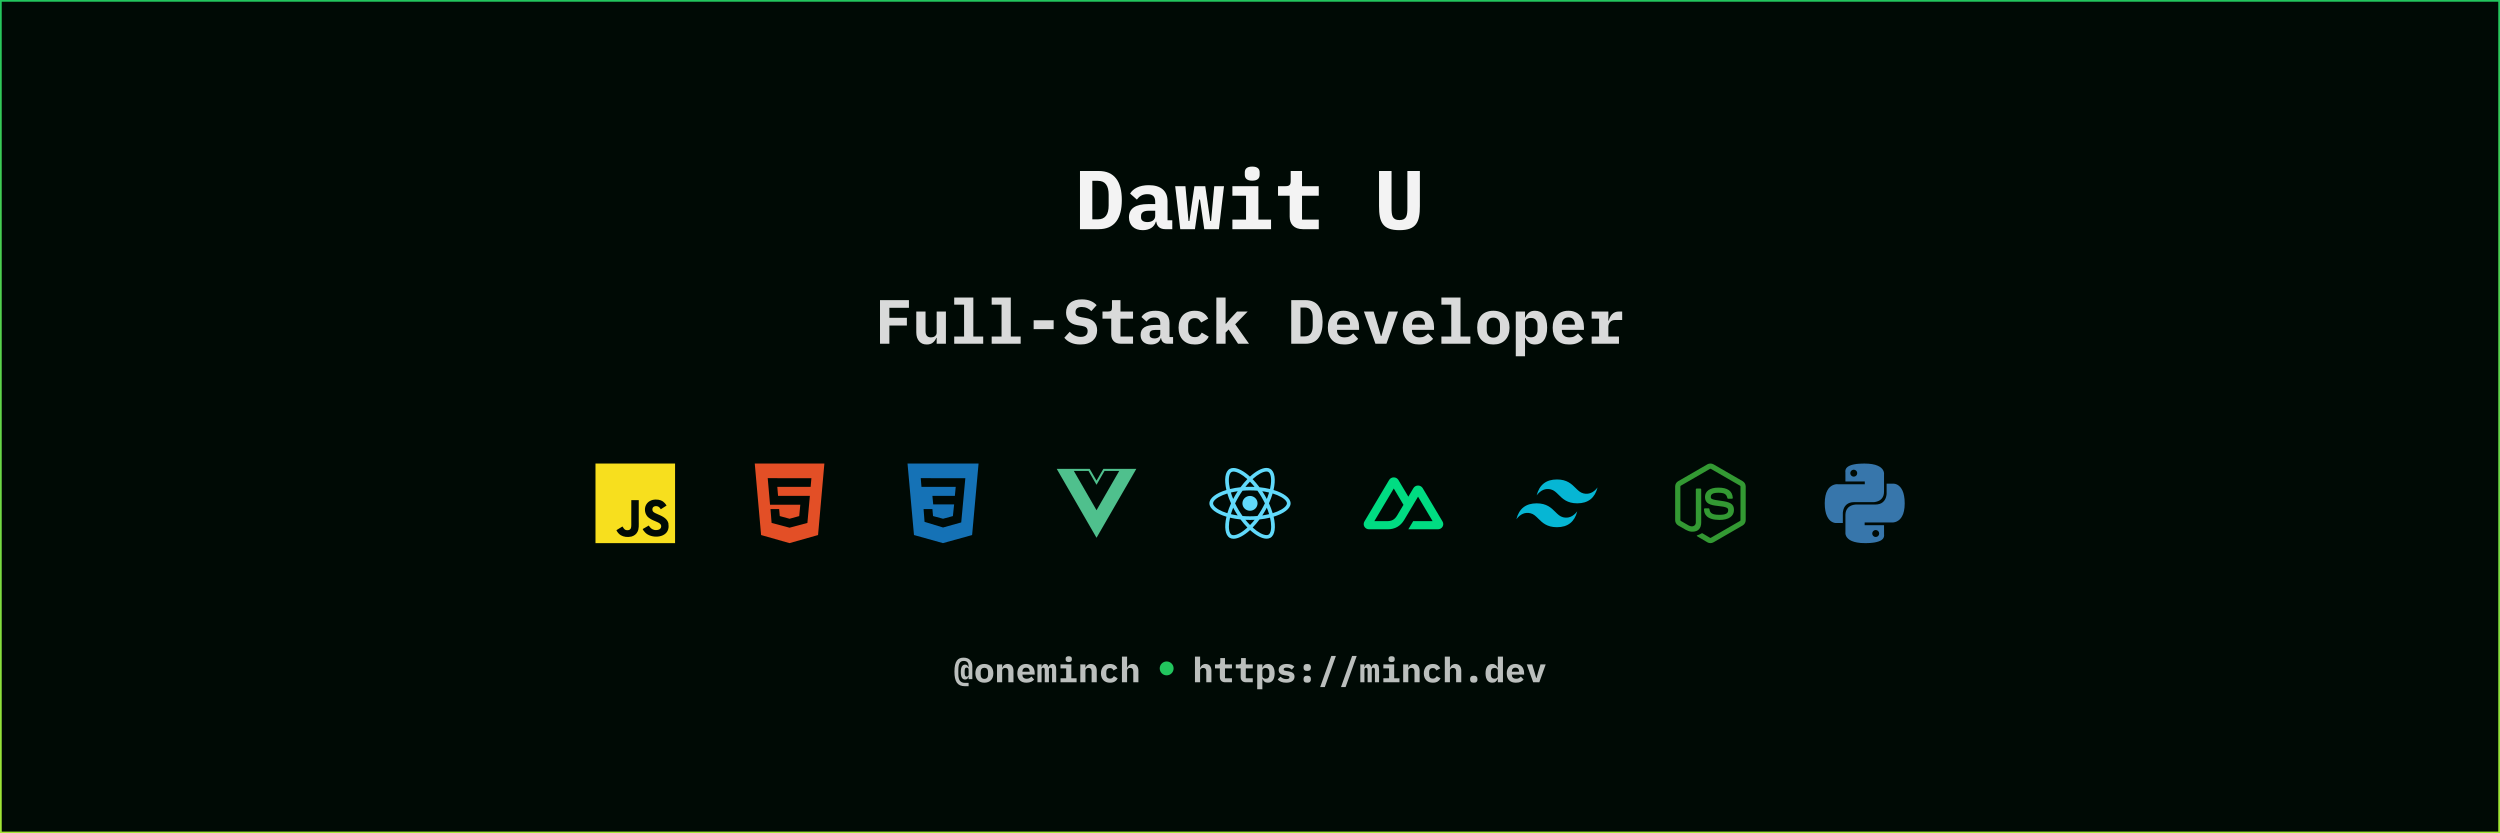 <svg width="1440" height="480" viewBox="0 0 1440 480" fill="none" xmlns="http://www.w3.org/2000/svg">
<rect x="0" y="0" width="1440" height="480" fill="#333333" stroke="none"/>
<rect width="1440" height="480" fill="url(#paint0_linear_1_2)"/>
<rect x="1" y="1" width="1438" height="478" fill="#000A05"/>
<g clip-path="url(#clip0_1_2)">
<path d="M654.516 270.075H635.531L631.597 276.855L627.662 270.075H608.677L631.597 309.764L654.516 270.075ZM631.597 293.892L618.533 271.259H626.994L631.597 279.243L636.2 271.259H644.661L631.597 293.892Z" fill="#4FC08D"/>
</g>
<g clip-path="url(#clip1_1_2)">
<path d="M724.346 289.927C724.346 291.059 723.887 292.145 723.07 292.946C722.254 293.747 721.146 294.197 719.99 294.198C718.835 294.198 717.726 293.748 716.909 292.947C716.092 292.146 715.632 291.06 715.632 289.927C715.632 288.795 716.091 287.709 716.908 286.908C717.725 286.107 718.833 285.657 719.988 285.656C721.144 285.656 722.252 286.106 723.07 286.907C723.887 287.708 724.346 288.794 724.346 289.927ZM729.507 269.51C726.884 269.51 723.452 271.343 719.981 274.518C716.511 271.36 713.077 269.548 710.456 269.548C709.657 269.548 708.93 269.725 708.301 270.079C705.621 271.593 705.021 276.313 706.404 282.236C700.472 284.031 696.613 286.902 696.613 289.927C696.613 292.964 700.491 295.842 706.441 297.624C705.069 303.57 705.681 308.297 708.367 309.81C708.991 310.167 709.712 310.335 710.515 310.335C713.136 310.335 716.57 308.501 720.041 305.323C723.51 308.482 726.944 310.295 729.565 310.295C730.364 310.295 731.091 310.123 731.721 309.769C734.399 308.257 735.001 303.537 733.617 297.613C739.528 295.833 743.387 292.956 743.387 289.927C743.387 286.89 739.509 284.012 733.559 282.226C734.931 276.286 734.319 271.555 731.633 270.041C731.013 269.689 730.294 269.512 729.507 269.51ZM729.497 271.591V271.603C729.936 271.603 730.288 271.687 730.585 271.846C731.883 272.575 732.446 275.35 732.007 278.92C731.902 279.799 731.731 280.725 731.52 281.67C729.649 281.22 727.611 280.874 725.465 280.65C724.179 278.922 722.843 277.352 721.499 275.977C724.601 273.15 727.515 271.599 729.499 271.593L729.497 271.591ZM710.456 271.63C712.428 271.63 715.356 273.173 718.466 275.984C717.129 277.36 715.796 278.92 714.529 280.648C712.372 280.872 710.331 281.218 708.462 281.676C708.244 280.74 708.082 279.835 707.967 278.964C707.519 275.396 708.073 272.623 709.359 271.884C709.729 271.712 710.138 271.639 710.456 271.63ZM719.971 277.455C720.858 278.349 721.744 279.35 722.621 280.442C721.764 280.404 720.887 280.377 720 280.377C719.104 280.377 718.217 280.396 717.349 280.442C718.207 279.35 719.094 278.351 719.971 277.455ZM720 282.471C721.442 282.471 722.879 282.535 724.292 282.648C725.083 283.76 725.855 284.946 726.597 286.201C727.322 287.423 727.981 288.664 728.581 289.917C727.981 291.168 727.322 292.419 726.607 293.642C725.866 294.902 725.1 296.102 724.307 297.213C722.888 297.334 721.45 297.401 720 297.401C718.558 297.401 717.121 297.334 715.708 297.223C714.917 296.111 714.145 294.923 713.403 293.67C712.678 292.448 712.019 291.207 711.419 289.954C712.009 288.699 712.678 287.446 713.393 286.222C714.134 284.961 714.9 283.765 715.693 282.654C717.112 282.532 718.55 282.467 720 282.467V282.471ZM712.916 282.956C712.448 283.676 711.98 284.413 711.544 285.171C711.105 285.916 710.696 286.665 710.306 287.413C709.79 286.161 709.351 284.911 708.989 283.695C710.236 283.408 711.551 283.152 712.916 282.956ZM727.065 282.956C728.419 283.152 729.725 283.395 730.974 283.695C730.624 284.902 730.185 286.143 729.688 287.387C729.298 286.642 728.889 285.891 728.441 285.144C728.002 284.396 727.535 283.666 727.067 282.956H727.065ZM733.034 284.245C733.978 284.531 734.874 284.85 735.714 285.196C739.09 286.609 741.273 288.458 741.273 289.925C741.263 291.392 739.08 293.248 735.704 294.652C734.886 294.996 733.989 295.305 733.064 295.594C732.518 293.764 731.805 291.858 730.92 289.902C731.797 287.96 732.498 286.063 733.034 284.241V284.245ZM706.929 284.253C707.47 286.086 708.186 287.99 709.072 289.944C708.195 291.887 707.49 293.783 706.956 295.605C706.013 295.319 705.116 294.998 704.286 294.65C700.91 293.243 698.727 291.392 698.727 289.925C698.727 288.458 700.91 286.598 704.286 285.196C705.104 284.852 706.001 284.543 706.929 284.253ZM729.688 292.427C730.205 293.682 730.643 294.933 731.006 296.148C729.758 296.448 728.441 296.702 727.077 296.893C727.544 296.176 728.012 295.437 728.451 294.681C728.889 293.936 729.296 293.176 729.688 292.427ZM710.306 292.465C710.696 293.214 711.105 293.961 711.553 294.709C712.002 295.454 712.46 296.184 712.927 296.893C711.573 296.698 710.267 296.453 709.018 296.155C709.369 294.952 709.809 293.707 710.304 292.463L710.306 292.465ZM731.538 298.17C731.756 299.112 731.927 300.019 732.033 300.888C732.481 304.456 731.927 307.229 730.641 307.97C730.355 308.142 729.982 308.215 729.544 308.215C727.572 308.215 724.644 306.673 721.534 303.86C722.871 302.485 724.204 300.926 725.471 299.2C727.628 298.974 729.669 298.629 731.538 298.17ZM708.482 298.189C710.353 298.636 712.391 298.982 714.537 299.205C715.823 300.934 717.158 302.504 718.503 303.877C715.395 306.71 712.477 308.261 710.493 308.261C710.064 308.251 709.702 308.165 709.415 308.008C708.117 307.283 707.554 304.506 707.993 300.936C708.098 300.057 708.271 299.133 708.482 298.189ZM717.369 299.412C718.226 299.45 719.104 299.477 719.99 299.477C720.887 299.477 721.774 299.458 722.641 299.412C721.783 300.504 720.897 301.503 720.02 302.401C719.133 301.503 718.246 300.504 717.369 299.412Z" fill="#61DAFB"/>
</g>
<g clip-path="url(#clip2_1_2)">
<path d="M1078.38 267.344L1080.1 267.726L1081.49 268.222L1082.62 268.795L1083.48 269.407L1084.13 270.056L1084.6 270.705L1084.91 271.336L1085.1 271.909L1085.18 272.405L1085.22 272.787L1085.2 273.035V283.235L1085.1 284.438L1084.85 285.488L1084.45 286.367L1083.95 287.093L1083.38 287.685L1082.75 288.162L1082.08 288.525L1081.41 288.792L1080.78 288.983L1080.21 289.117L1079.71 289.194L1079.31 289.232H1067.91L1066.59 289.327L1065.47 289.595L1064.51 290.015L1063.73 290.531L1063.1 291.142L1062.58 291.81L1062.2 292.498L1061.91 293.204L1061.72 293.873L1061.59 294.484L1061.51 295L1061.47 295.401V301.245H1057.22L1056.81 301.188L1056.28 301.054L1055.67 300.825L1055 300.481L1054.31 299.985L1053.62 299.297L1052.96 298.419L1052.35 297.292L1051.81 295.897L1051.41 294.217L1051.14 292.211L1051.05 289.862L1051.16 287.532L1051.47 285.546L1051.93 283.884L1052.54 282.528L1053.22 281.439L1053.99 280.599L1054.79 279.969L1055.59 279.51L1056.36 279.205L1057.04 279.014L1057.65 278.918L1058.11 278.899H1058.42L1058.53 278.918H1074.12V277.333H1062.96L1062.95 272.08L1062.91 271.374L1063 270.724L1063.21 270.132L1063.54 269.598L1064.02 269.101L1064.61 268.662L1065.33 268.28L1066.17 267.936L1067.15 267.649L1068.26 267.42L1069.48 267.229L1070.83 267.115L1072.3 267.038L1073.91 267L1076.33 267.095L1078.38 267.344ZM1066.35 271.125L1065.91 271.756L1065.75 272.539L1065.91 273.322L1066.35 273.971L1066.98 274.391L1067.76 274.563L1068.54 274.391L1069.17 273.971L1069.61 273.322L1069.76 272.539L1069.61 271.756L1069.17 271.125L1068.54 270.705L1067.76 270.533L1066.98 270.705L1066.35 271.125ZM1091.35 278.67L1091.88 278.784L1092.49 279.014L1093.16 279.357L1093.85 279.873L1094.54 280.542L1095.2 281.439L1095.82 282.566L1096.35 283.96L1096.75 285.641L1097.02 287.627L1097.11 289.977L1097 292.326L1096.69 294.312L1096.24 295.955L1095.62 297.311L1094.94 298.4L1094.17 299.259L1093.37 299.889L1092.57 300.348L1091.8 300.653L1091.12 300.825L1090.51 300.921L1090.05 300.959L1089.74 300.94H1074.04V302.506H1085.2L1085.22 307.777L1085.25 308.465L1085.16 309.114L1084.95 309.706L1084.62 310.26L1084.15 310.738L1083.55 311.196L1082.83 311.578L1081.99 311.903L1081.01 312.189L1079.91 312.438L1078.68 312.61L1077.33 312.743L1075.86 312.82L1074.25 312.839L1071.83 312.762L1069.78 312.495L1068.06 312.113L1066.67 311.635L1065.54 311.062L1064.68 310.432L1064.03 309.783L1063.56 309.133L1063.25 308.503L1063.06 307.93L1062.98 307.453L1062.95 307.071L1062.96 306.822V296.623L1063.06 295.401L1063.31 294.37L1063.71 293.491L1064.21 292.765L1064.78 292.154L1065.41 291.696L1066.08 291.314L1066.75 291.046L1067.38 290.855L1067.95 290.741L1068.45 290.664L1068.85 290.626L1069.1 290.607H1080.25L1081.57 290.511L1082.69 290.244L1083.65 289.843L1084.43 289.308L1085.06 288.697L1085.58 288.029L1085.96 287.341L1086.25 286.653L1086.44 285.985L1086.57 285.374L1086.65 284.839L1086.69 284.438V278.593H1090.68L1090.95 278.612L1091.35 278.67ZM1078.99 305.887L1078.55 306.517L1078.4 307.3L1078.55 308.083L1078.99 308.713L1079.62 309.153L1080.4 309.305L1081.19 309.153L1081.82 308.713L1082.26 308.083L1082.41 307.3L1082.26 306.517L1081.82 305.887L1081.19 305.447L1080.4 305.294L1079.62 305.447L1078.99 305.887Z" fill="#3776AB"/>
</g>
<g clip-path="url(#clip3_1_2)">
<path d="M896.808 276.168C890.572 276.168 886.674 279.224 885.115 285.335C887.454 282.28 890.182 281.134 893.3 281.898C895.08 282.333 896.35 283.597 897.759 284.999C900.053 287.28 902.706 289.919 908.502 289.919C914.738 289.919 918.636 286.863 920.195 280.752C917.857 283.808 915.128 284.953 912.01 284.189C910.231 283.754 908.96 282.49 907.551 281.088C905.259 278.807 902.606 276.168 896.808 276.168ZM885.115 289.919C878.878 289.919 874.98 292.975 873.421 299.087C875.76 296.031 878.488 294.885 881.607 295.649C883.386 296.085 884.657 297.349 886.066 298.751C888.36 301.031 891.012 303.671 896.808 303.671C903.045 303.671 906.943 300.615 908.502 294.503C906.163 297.559 903.435 298.705 900.316 297.941C898.537 297.506 897.266 296.241 895.857 294.839C893.565 292.559 890.913 289.919 885.115 289.919Z" fill="#06B6D4"/>
</g>
<g clip-path="url(#clip4_1_2)">
<path d="M811.2 304.873H828.24C828.781 304.873 829.313 304.735 829.782 304.473C830.247 304.213 830.637 303.835 830.91 303.378C831.18 302.926 831.322 302.409 831.323 301.882C831.322 301.356 831.179 300.839 830.909 300.387L819.465 281.161C819.191 280.703 818.802 280.326 818.337 280.066C817.866 279.803 817.335 279.665 816.795 279.665C816.254 279.665 815.723 279.804 815.254 280.066C814.788 280.326 814.399 280.703 814.126 281.161L811.2 286.08L805.479 276.461C805.205 276.003 804.816 275.626 804.35 275.366C803.879 275.103 803.348 274.965 802.808 274.966C802.267 274.966 801.736 275.104 801.267 275.366C800.801 275.626 800.412 276.003 800.138 276.461L785.898 300.387C785.628 300.839 785.485 301.356 785.484 301.882C785.484 302.407 785.626 302.923 785.896 303.378C786.17 303.835 786.559 304.213 787.025 304.473C787.494 304.735 788.025 304.873 788.567 304.873H799.263C803.501 304.873 806.626 303.068 808.777 299.545L813.998 290.774L816.795 286.08L825.188 300.18H813.998L811.2 304.873ZM799.088 300.175L791.624 300.173L802.813 281.375L808.397 290.774L804.658 297.056C803.23 299.342 801.608 300.175 799.088 300.175Z" fill="#00DC82"/>
</g>
<g clip-path="url(#clip5_1_2)">
<path d="M985.206 312.839C984.593 312.839 983.982 312.678 983.445 312.367L977.837 309.049C977.001 308.581 977.409 308.415 977.684 308.318C978.802 307.93 979.027 307.84 980.221 307.164C980.345 307.094 980.509 307.12 980.637 307.197L984.946 309.754C985.103 309.84 985.322 309.84 985.466 309.754L1002.26 300.059C1002.42 299.969 1002.52 299.79 1002.52 299.605V280.219C1002.52 280.03 1002.42 279.852 1002.26 279.757L985.468 270.069C985.313 269.98 985.107 269.98 984.95 270.069L968.163 279.758C968.001 279.852 967.898 280.035 967.898 280.219V299.605C967.898 299.79 968.001 299.966 968.163 300.054L972.764 302.712C975.261 303.961 976.791 302.491 976.791 301.012V281.873C976.791 281.602 977.008 281.39 977.28 281.39H979.409C979.675 281.39 979.896 281.603 979.896 281.873V301.012C979.896 304.345 978.082 306.255 974.923 306.255C973.952 306.255 973.187 306.255 971.053 305.203L966.645 302.668C965.556 302.04 964.884 300.863 964.884 299.605V280.219C964.884 278.96 965.558 277.784 966.645 277.157L983.443 267.451C984.507 266.849 985.918 266.849 986.973 267.451L1003.77 277.157C1004.86 277.785 1005.53 278.96 1005.53 280.219V299.605C1005.53 300.863 1004.86 302.036 1003.77 302.668L986.973 312.367C986.438 312.678 985.829 312.839 985.206 312.839ZM998.768 293.726C998.768 290.097 996.316 289.131 991.153 288.449C985.937 287.759 985.406 287.402 985.406 286.182C985.406 285.173 985.855 283.827 989.719 283.827C993.17 283.827 994.442 284.57 994.966 286.896C995.012 287.116 995.212 287.276 995.437 287.276H997.617C997.752 287.276 997.88 287.217 997.972 287.121C998.064 287.018 998.113 286.886 998.1 286.747C997.762 282.74 995.099 280.872 989.719 280.872C984.929 280.872 982.072 282.893 982.072 286.283C982.072 289.959 984.914 290.976 989.511 291.43C995.012 291.969 995.437 292.773 995.437 293.854C995.437 295.731 993.93 296.532 990.391 296.532C985.947 296.532 984.969 295.416 984.641 293.204C984.602 292.968 984.4 292.794 984.157 292.794H981.986C981.716 292.794 981.501 293.008 981.501 293.277C981.501 296.108 983.04 299.481 990.391 299.481C995.716 299.482 998.768 297.387 998.768 293.726Z" fill="#339933"/>
</g>
<g clip-path="url(#clip6_1_2)">
<path d="M343 267H388.839V312.839H343V267ZM385.084 301.906C384.75 299.815 383.388 298.058 379.348 296.419C377.942 295.76 376.38 295.302 375.916 294.242C375.742 293.611 375.715 293.267 375.828 292.895C376.115 291.661 377.576 291.291 378.722 291.634C379.467 291.864 380.154 292.437 380.586 293.353C382.561 292.062 382.561 292.062 383.938 291.205C383.422 290.403 383.166 290.057 382.819 289.715C381.615 288.368 380.013 287.681 377.406 287.74L376.059 287.91C374.768 288.225 373.538 288.913 372.793 289.83C370.616 292.295 371.244 296.593 373.88 298.369C376.487 300.317 380.299 300.745 380.786 302.58C381.245 304.815 379.125 305.531 377.031 305.273C375.482 304.93 374.625 304.154 373.679 302.722L370.184 304.729C370.585 305.646 371.044 306.045 371.731 306.847C375.055 310.201 383.363 310.029 384.855 304.93C384.91 304.758 385.313 303.583 384.996 301.778L385.084 301.906ZM367.927 288.069H363.633C363.633 291.77 363.616 295.449 363.616 299.156C363.616 301.509 363.736 303.669 363.352 304.334C362.722 305.65 361.099 305.482 360.361 305.25C359.605 304.876 359.221 304.36 358.776 303.617C358.656 303.417 358.566 303.243 358.534 303.243L355.048 305.392C355.63 306.595 356.48 307.63 357.577 308.289C359.21 309.263 361.404 309.578 363.702 309.063C365.197 308.631 366.487 307.743 367.161 306.368C368.135 304.592 367.929 302.414 367.919 299.977C367.942 296.054 367.919 292.129 367.919 288.176L367.927 288.069Z" fill="#F7DF1E"/>
</g>
<g clip-path="url(#clip7_1_2)">
<path d="M434.736 267H474.845L471.197 308.184L454.746 312.839L438.39 308.182L434.736 267ZM448.165 285.622L447.722 280.431L466.934 280.436L467.373 275.429L442.208 275.423L443.541 290.722H460.971L460.348 297.265L454.79 298.801L449.146 297.254L448.787 293.224H443.804L444.435 301.19L454.79 303.959L465.064 301.203L466.485 285.624H448.165V285.622Z" fill="#E34F26"/>
</g>
<g clip-path="url(#clip8_1_2)">
<path d="M522.73 267H563.657L559.935 308.184L543.149 312.839L526.456 308.182L522.73 267ZM556.037 275.429L530.35 275.423L530.765 280.431L550.498 280.435L550.001 285.622H537.06L537.528 290.536H549.576L548.863 297.265L543.192 298.801L537.431 297.254L537.064 293.224H531.978L532.543 300.586L543.194 303.839L553.665 300.917L556.037 275.429Z" fill="#1572B6"/>
</g>
<path d="M688.3 378.2H691.26V384.56H691.38C691.5 384.267 691.647 383.993 691.82 383.74C691.993 383.487 692.2 383.267 692.44 383.08C692.693 382.88 692.98 382.727 693.3 382.62C693.633 382.5 694.007 382.44 694.42 382.44C694.913 382.44 695.367 382.527 695.78 382.7C696.193 382.86 696.547 383.107 696.84 383.44C697.133 383.773 697.36 384.18 697.52 384.66C697.693 385.14 697.78 385.693 697.78 386.32V393H694.82V386.72C694.82 385.387 694.24 384.72 693.08 384.72C692.853 384.72 692.627 384.753 692.4 384.82C692.187 384.873 691.993 384.967 691.82 385.1C691.647 385.22 691.507 385.373 691.4 385.56C691.307 385.747 691.26 385.967 691.26 386.22V393H688.3V378.2ZM705.792 393C704.726 393 703.932 392.72 703.412 392.16C702.892 391.6 702.632 390.887 702.632 390.02V384.98H699.832V382.68H701.652C702.092 382.68 702.406 382.593 702.592 382.42C702.779 382.247 702.872 381.927 702.872 381.46V379.04H705.592V382.68H709.612V384.98H705.592V390.7H709.612V393H705.792ZM717.784 393C716.718 393 715.924 392.72 715.404 392.16C714.884 391.6 714.624 390.887 714.624 390.02V384.98H711.824V382.68H713.644C714.084 382.68 714.398 382.593 714.584 382.42C714.771 382.247 714.864 381.927 714.864 381.46V379.04H717.584V382.68H721.604V384.98H717.584V390.7H721.604V393H717.784ZM724.157 382.68H727.117V384.56H727.257C727.51 383.947 727.877 383.44 728.357 383.04C728.837 382.64 729.49 382.44 730.317 382.44C730.89 382.44 731.41 382.547 731.877 382.76C732.357 382.973 732.763 383.3 733.097 383.74C733.443 384.18 733.71 384.74 733.897 385.42C734.097 386.1 734.197 386.907 734.197 387.84C734.197 388.773 734.097 389.58 733.897 390.26C733.71 390.94 733.443 391.5 733.097 391.94C732.763 392.38 732.357 392.707 731.877 392.92C731.41 393.133 730.89 393.24 730.317 393.24C729.49 393.24 728.837 393.047 728.357 392.66C727.877 392.26 727.51 391.747 727.257 391.12H727.117V397H724.157V382.68ZM729.037 390.94C729.703 390.94 730.217 390.74 730.577 390.34C730.937 389.927 731.117 389.36 731.117 388.64V387.04C731.117 386.32 730.937 385.76 730.577 385.36C730.217 384.947 729.703 384.74 729.037 384.74C728.517 384.74 728.063 384.867 727.677 385.12C727.303 385.373 727.117 385.773 727.117 386.32V389.36C727.117 389.907 727.303 390.307 727.677 390.56C728.063 390.813 728.517 390.94 729.037 390.94ZM740.849 393.24C739.702 393.24 738.702 393.067 737.849 392.72C737.009 392.373 736.375 391.9 735.949 391.3L737.609 389.76C738.009 390.2 738.475 390.547 739.009 390.8C739.555 391.04 740.175 391.16 740.869 391.16C741.455 391.16 741.915 391.073 742.249 390.9C742.582 390.713 742.749 390.433 742.749 390.06C742.749 389.767 742.635 389.567 742.409 389.46C742.182 389.34 741.869 389.247 741.469 389.18L739.809 388.92C739.342 388.853 738.909 388.753 738.509 388.62C738.109 388.473 737.762 388.28 737.469 388.04C737.175 387.8 736.942 387.507 736.769 387.16C736.595 386.813 736.509 386.393 736.509 385.9C736.509 384.82 736.922 383.973 737.749 383.36C738.575 382.747 739.735 382.44 741.229 382.44C742.242 382.44 743.102 382.58 743.809 382.86C744.529 383.127 745.102 383.513 745.529 384.02L744.049 385.7C743.742 385.367 743.349 385.087 742.869 384.86C742.389 384.633 741.809 384.52 741.129 384.52C739.982 384.52 739.409 384.867 739.409 385.56C739.409 385.867 739.522 386.08 739.749 386.2C739.975 386.307 740.289 386.393 740.689 386.46L742.329 386.72C742.795 386.787 743.229 386.893 743.629 387.04C744.029 387.173 744.375 387.36 744.669 387.6C744.975 387.84 745.215 388.133 745.389 388.48C745.562 388.827 745.649 389.247 745.649 389.74C745.649 390.82 745.229 391.673 744.389 392.3C743.562 392.927 742.382 393.24 740.849 393.24ZM752.961 393.24C752.214 393.24 751.674 393.08 751.341 392.76C751.021 392.427 750.861 392.033 750.861 391.58V390.88C750.861 390.427 751.021 390.04 751.341 389.72C751.674 389.387 752.214 389.22 752.961 389.22C753.708 389.22 754.241 389.387 754.561 389.72C754.894 390.04 755.061 390.427 755.061 390.88V391.58C755.061 392.033 754.894 392.427 754.561 392.76C754.241 393.08 753.708 393.24 752.961 393.24ZM752.961 386.46C752.214 386.46 751.674 386.3 751.341 385.98C751.021 385.647 750.861 385.253 750.861 384.8V384.1C750.861 383.647 751.021 383.26 751.341 382.94C751.674 382.607 752.214 382.44 752.961 382.44C753.708 382.44 754.241 382.607 754.561 382.94C754.894 383.26 755.061 383.647 755.061 384.1V384.8C755.061 385.253 754.894 385.647 754.561 385.98C754.241 386.3 753.708 386.46 752.961 386.46ZM760.413 395.76L766.833 377.8H769.493L763.073 395.76H760.413ZM772.405 395.76L778.825 377.8H781.485L775.065 395.76H772.405ZM783.538 393V382.68H785.918V384.2H786.058C786.218 383.72 786.444 383.307 786.738 382.96C787.044 382.613 787.471 382.44 788.018 382.44C789.018 382.44 789.631 383.027 789.858 384.2H789.978C790.058 383.96 790.158 383.733 790.278 383.52C790.398 383.307 790.544 383.12 790.718 382.96C790.891 382.8 791.098 382.673 791.338 382.58C791.578 382.487 791.858 382.44 792.178 382.44C793.618 382.44 794.338 383.5 794.338 385.62V393H791.958V385.92C791.958 385.44 791.871 385.107 791.698 384.92C791.538 384.72 791.324 384.62 791.058 384.62C790.804 384.62 790.584 384.707 790.398 384.88C790.224 385.04 790.138 385.293 790.138 385.64V393H787.738V385.92C787.738 385.44 787.658 385.107 787.498 384.92C787.351 384.72 787.144 384.62 786.878 384.62C786.611 384.62 786.384 384.707 786.198 384.88C786.011 385.04 785.918 385.293 785.918 385.64V393H783.538ZM801.57 381.36C800.903 381.36 800.436 381.227 800.17 380.96C799.916 380.68 799.79 380.347 799.79 379.96V379.38C799.79 378.98 799.916 378.647 800.17 378.38C800.436 378.113 800.903 377.98 801.57 377.98C802.236 377.98 802.696 378.113 802.95 378.38C803.216 378.647 803.35 378.98 803.35 379.38V379.96C803.35 380.347 803.216 380.68 802.95 380.96C802.696 381.227 802.236 381.36 801.57 381.36ZM796.81 390.7H800.09V384.98H796.81V382.68H803.05V390.7H806.09V393H796.81V390.7ZM808.222 393V382.68H811.182V384.56H811.302C811.422 384.267 811.569 383.993 811.742 383.74C811.915 383.487 812.122 383.267 812.362 383.08C812.615 382.88 812.902 382.727 813.222 382.62C813.555 382.5 813.929 382.44 814.342 382.44C814.835 382.44 815.289 382.527 815.702 382.7C816.115 382.86 816.469 383.107 816.762 383.44C817.055 383.773 817.282 384.18 817.442 384.66C817.615 385.14 817.702 385.693 817.702 386.32V393H814.742V386.72C814.742 385.387 814.162 384.72 813.002 384.72C812.775 384.72 812.549 384.753 812.322 384.82C812.109 384.873 811.915 384.967 811.742 385.1C811.569 385.22 811.429 385.373 811.322 385.56C811.229 385.747 811.182 385.967 811.182 386.22V393H808.222ZM825.334 393.24C824.521 393.24 823.787 393.12 823.134 392.88C822.494 392.627 821.947 392.267 821.494 391.8C821.054 391.333 820.714 390.767 820.474 390.1C820.234 389.433 820.114 388.68 820.114 387.84C820.114 387 820.234 386.247 820.474 385.58C820.714 384.913 821.054 384.347 821.494 383.88C821.947 383.413 822.494 383.06 823.134 382.82C823.787 382.567 824.514 382.44 825.314 382.44C826.447 382.44 827.354 382.673 828.034 383.14C828.727 383.593 829.254 384.2 829.614 384.96L827.334 386.2C827.147 385.8 826.901 385.467 826.594 385.2C826.301 384.933 825.874 384.8 825.314 384.8C824.634 384.8 824.107 385 823.734 385.4C823.374 385.787 823.194 386.32 823.194 387V388.68C823.194 389.36 823.374 389.9 823.734 390.3C824.107 390.687 824.647 390.88 825.354 390.88C825.927 390.88 826.374 390.747 826.694 390.48C827.027 390.213 827.307 389.867 827.534 389.44L829.774 390.72C829.401 391.48 828.854 392.093 828.134 392.56C827.427 393.013 826.494 393.24 825.334 393.24ZM832.206 378.2H835.166V384.56H835.286C835.406 384.267 835.553 383.993 835.726 383.74C835.9 383.487 836.106 383.267 836.346 383.08C836.6 382.88 836.886 382.727 837.206 382.62C837.54 382.5 837.913 382.44 838.326 382.44C838.82 382.44 839.273 382.527 839.686 382.7C840.1 382.86 840.453 383.107 840.746 383.44C841.04 383.773 841.266 384.18 841.426 384.66C841.6 385.14 841.686 385.693 841.686 386.32V393H838.726V386.72C838.726 385.387 838.146 384.72 836.986 384.72C836.76 384.72 836.533 384.753 836.306 384.82C836.093 384.873 835.9 384.967 835.726 385.1C835.553 385.22 835.413 385.373 835.306 385.56C835.213 385.747 835.166 385.967 835.166 386.22V393H832.206V378.2ZM848.898 393.24C848.152 393.24 847.612 393.08 847.278 392.76C846.958 392.427 846.798 392.033 846.798 391.58V390.88C846.798 390.427 846.958 390.04 847.278 389.72C847.612 389.387 848.152 389.22 848.898 389.22C849.645 389.22 850.178 389.387 850.498 389.72C850.832 390.04 850.998 390.427 850.998 390.88V391.58C850.998 392.033 850.832 392.427 850.498 392.76C850.178 393.08 849.645 393.24 848.898 393.24ZM862.751 391.12H862.611C862.344 391.747 861.971 392.26 861.491 392.66C861.024 393.047 860.377 393.24 859.551 393.24C858.977 393.24 858.451 393.133 857.971 392.92C857.504 392.707 857.097 392.38 856.751 391.94C856.417 391.5 856.151 390.94 855.951 390.26C855.764 389.58 855.671 388.773 855.671 387.84C855.671 386.907 855.764 386.1 855.951 385.42C856.151 384.74 856.417 384.18 856.751 383.74C857.097 383.3 857.504 382.973 857.971 382.76C858.451 382.547 858.977 382.44 859.551 382.44C859.964 382.44 860.331 382.493 860.651 382.6C860.971 382.707 861.251 382.853 861.491 383.04C861.744 383.227 861.957 383.453 862.131 383.72C862.317 383.973 862.477 384.253 862.611 384.56H862.751V378.2H865.711V393H862.751V391.12ZM860.831 390.94C861.351 390.94 861.797 390.813 862.171 390.56C862.557 390.307 862.751 389.907 862.751 389.36V386.32C862.751 385.773 862.557 385.373 862.171 385.12C861.797 384.867 861.351 384.74 860.831 384.74C860.164 384.74 859.651 384.947 859.291 385.36C858.931 385.76 858.751 386.32 858.751 387.04V388.64C858.751 389.36 858.931 389.927 859.291 390.34C859.651 390.74 860.164 390.94 860.831 390.94ZM873.163 393.24C871.429 393.24 870.116 392.76 869.223 391.8C868.329 390.84 867.883 389.533 867.883 387.88C867.883 387.04 867.996 386.287 868.223 385.62C868.463 384.94 868.796 384.367 869.223 383.9C869.663 383.42 870.189 383.06 870.803 382.82C871.429 382.567 872.129 382.44 872.903 382.44C873.676 382.44 874.369 382.567 874.983 382.82C875.596 383.06 876.116 383.407 876.543 383.86C876.969 384.313 877.296 384.867 877.523 385.52C877.763 386.16 877.883 386.88 877.883 387.68V388.56H870.823V388.74C870.823 389.407 871.029 389.947 871.443 390.36C871.856 390.76 872.463 390.96 873.263 390.96C873.876 390.96 874.403 390.847 874.843 390.62C875.283 390.38 875.663 390.067 875.983 389.68L877.583 391.42C877.183 391.913 876.623 392.34 875.903 392.7C875.183 393.06 874.269 393.24 873.163 393.24ZM872.923 384.56C872.283 384.56 871.769 384.76 871.383 385.16C871.009 385.547 870.823 386.073 870.823 386.74V386.9H874.983V386.74C874.983 386.06 874.796 385.527 874.423 385.14C874.063 384.753 873.563 384.56 872.923 384.56ZM883.115 393L879.415 382.68H882.535L883.875 387.1L884.855 390.54H885.015L885.995 387.1L887.335 382.68H890.335L886.635 393H883.115Z" fill="#F9FAFB" fill-opacity="0.75"/>
<path d="M557.92 393.34V395.26H555.82C551.38 395.26 549.76 392.52 549.76 386.9C549.76 380.84 551.64 378.8 555.02 378.8C558.48 378.8 560.06 380.96 560.06 383.74V391.18H557.92V389.96H557.78C557.48 390.94 556.82 391.42 555.9 391.42C554.34 391.42 553.42 390.08 553.42 387.12C553.42 384.16 554.34 382.82 555.9 382.82C556.82 382.82 557.48 383.3 557.78 384.28H557.92V383.74C557.92 381.48 556.8 380.7 555.14 380.7C553.18 380.7 552 381.82 552 385.84V388.42C552 391.52 553.06 393.34 555.82 393.34H557.92ZM556.78 389.7C557.52 389.7 557.92 389.24 557.92 388.52V385.72C557.92 385 557.52 384.54 556.78 384.54C556.06 384.54 555.66 384.98 555.66 386.46V387.78C555.66 389.26 556.06 389.7 556.78 389.7ZM566.992 393.24C563.772 393.24 561.812 391.18 561.812 387.84C561.812 384.5 563.772 382.44 566.992 382.44C570.212 382.44 572.172 384.5 572.172 387.84C572.172 391.18 570.212 393.24 566.992 393.24ZM566.992 391.04C568.312 391.04 569.112 390.18 569.112 388.66V387.02C569.112 385.5 568.312 384.64 566.992 384.64C565.672 384.64 564.872 385.5 564.872 387.02V388.66C564.872 390.18 565.672 391.04 566.992 391.04ZM577.244 393H574.284V382.68H577.244V384.56H577.364C577.824 383.4 578.744 382.44 580.404 382.44C582.384 382.44 583.764 383.82 583.764 386.32V393H580.804V386.72C580.804 385.42 580.224 384.72 579.064 384.72C578.144 384.72 577.244 385.22 577.244 386.22V393ZM591.257 393.24C587.797 393.24 585.977 391.18 585.977 387.88C585.977 384.5 587.897 382.44 590.997 382.44C594.077 382.44 595.977 384.46 595.977 387.68V388.56H588.917V388.74C588.917 390.06 589.777 390.96 591.357 390.96C592.577 390.96 593.437 390.44 594.077 389.68L595.677 391.42C594.877 392.4 593.477 393.24 591.257 393.24ZM591.017 384.56C589.737 384.56 588.917 385.42 588.917 386.74V386.9H593.077V386.74C593.077 385.4 592.297 384.56 591.017 384.56ZM599.949 393H597.569V382.68H599.949V384.2H600.089C600.409 383.24 600.949 382.44 602.049 382.44C603.029 382.44 603.669 383.06 603.889 384.2H604.009C604.349 383.26 604.929 382.44 606.209 382.44C607.649 382.44 608.369 383.5 608.369 385.62V393H605.989V385.92C605.989 384.96 605.629 384.62 605.089 384.62C604.589 384.62 604.169 384.94 604.169 385.64V393H601.769V385.92C601.769 384.96 601.429 384.62 600.909 384.62C600.369 384.62 599.949 384.94 599.949 385.64V393ZM615.601 381.36C614.281 381.36 613.821 380.74 613.821 379.96V379.38C613.821 378.58 614.281 377.98 615.601 377.98C616.921 377.98 617.381 378.58 617.381 379.38V379.96C617.381 380.74 616.921 381.36 615.601 381.36ZM610.841 393V390.7H614.121V384.98H610.841V382.68H617.081V390.7H620.121V393H610.841ZM625.213 393H622.253V382.68H625.213V384.56H625.333C625.793 383.4 626.713 382.44 628.373 382.44C630.353 382.44 631.733 383.82 631.733 386.32V393H628.773V386.72C628.773 385.42 628.193 384.72 627.033 384.72C626.113 384.72 625.213 385.22 625.213 386.22V393ZM639.365 393.24C636.105 393.24 634.145 391.18 634.145 387.84C634.145 384.5 636.125 382.44 639.345 382.44C641.605 382.44 642.925 383.46 643.645 384.96L641.365 386.2C641.005 385.4 640.445 384.8 639.345 384.8C638.005 384.8 637.225 385.64 637.225 387V388.68C637.225 390.04 637.985 390.88 639.385 390.88C640.525 390.88 641.125 390.28 641.565 389.44L643.805 390.72C643.065 392.22 641.665 393.24 639.365 393.24ZM646.238 393V378.2H649.198V384.56H649.318C649.778 383.4 650.698 382.44 652.358 382.44C654.338 382.44 655.718 383.82 655.718 386.32V393H652.758V386.72C652.758 385.42 652.178 384.72 651.018 384.72C650.098 384.72 649.198 385.22 649.198 386.22V393H646.238Z" fill="#F9FAFB" fill-opacity="0.75"/>
<circle cx="672" cy="385" r="4" fill="#22C55E"/>
<path d="M506.88 198V172.872H523.548V177.3H512.28V183.06H522.36V187.488H512.28V198H506.88ZM539.518 194.616H539.302C538.894 195.672 538.246 196.572 537.358 197.316C536.494 198.06 535.318 198.432 533.83 198.432C532.942 198.432 532.126 198.288 531.382 198C530.638 197.688 530.002 197.232 529.474 196.632C528.946 196.032 528.526 195.3 528.214 194.436C527.926 193.572 527.782 192.576 527.782 191.448V179.424H533.11V190.728C533.11 193.128 534.154 194.328 536.242 194.328C536.65 194.328 537.046 194.28 537.43 194.184C537.838 194.064 538.186 193.896 538.474 193.68C538.786 193.44 539.038 193.152 539.23 192.816C539.422 192.48 539.518 192.084 539.518 191.628V179.424H544.846V198H539.518V194.616ZM549.62 193.86H555.308V175.5H549.62V171.36H560.636V193.86H566.324V198H549.62V193.86ZM571.206 193.86H576.894V175.5H571.206V171.36H582.222V193.86H587.91V198H571.206V193.86ZM595.384 189.576V184.464H606.904V189.576H595.384ZM622.334 198.432C620.222 198.432 618.386 198.084 616.826 197.388C615.266 196.692 614.006 195.744 613.046 194.544L616.178 191.088C617.09 192.096 618.086 192.84 619.166 193.32C620.27 193.8 621.386 194.04 622.514 194.04C623.81 194.04 624.794 193.752 625.466 193.176C626.138 192.6 626.474 191.772 626.474 190.692C626.474 189.804 626.21 189.132 625.682 188.676C625.178 188.22 624.314 187.896 623.09 187.704L620.462 187.272C618.206 186.888 616.574 186.06 615.566 184.788C614.558 183.492 614.054 181.92 614.054 180.072C614.054 177.648 614.846 175.776 616.43 174.456C618.014 173.112 620.234 172.44 623.09 172.44C625.034 172.44 626.726 172.74 628.166 173.34C629.606 173.94 630.77 174.756 631.658 175.788L628.598 179.208C627.926 178.464 627.134 177.888 626.222 177.48C625.31 177.048 624.278 176.832 623.126 176.832C620.702 176.832 619.49 177.828 619.49 179.82C619.49 180.684 619.754 181.332 620.282 181.764C620.834 182.196 621.722 182.52 622.946 182.736L625.574 183.204C627.614 183.564 629.186 184.332 630.29 185.508C631.394 186.684 631.946 188.268 631.946 190.26C631.946 191.436 631.742 192.528 631.334 193.536C630.926 194.52 630.314 195.384 629.498 196.128C628.682 196.848 627.674 197.412 626.474 197.82C625.298 198.228 623.918 198.432 622.334 198.432ZM645.756 198C643.836 198 642.408 197.496 641.472 196.488C640.536 195.48 640.068 194.196 640.068 192.636V183.564H635.028V179.424H638.304C639.096 179.424 639.66 179.268 639.996 178.956C640.332 178.644 640.5 178.068 640.5 177.228V172.872H645.396V179.424H652.632V183.564H645.396V193.86H652.632V198H645.756ZM672.634 198C671.53 198 670.642 197.724 669.97 197.172C669.298 196.596 668.902 195.78 668.782 194.724H668.602C668.266 195.948 667.594 196.872 666.586 197.496C665.602 198.12 664.39 198.432 662.95 198.432C661.15 198.432 659.698 197.952 658.594 196.992C657.514 196.008 656.974 194.64 656.974 192.888C656.974 190.944 657.682 189.504 659.098 188.568C660.514 187.632 662.59 187.164 665.326 187.164H668.314V186.228C668.314 185.124 668.05 184.296 667.522 183.744C667.018 183.168 666.154 182.88 664.93 182.88C663.802 182.88 662.89 183.096 662.194 183.528C661.498 183.96 660.898 184.524 660.394 185.22L657.478 182.628C658.102 181.572 659.074 180.708 660.394 180.036C661.738 179.34 663.454 178.992 665.542 178.992C668.086 178.992 670.066 179.58 671.482 180.756C672.922 181.908 673.642 183.66 673.642 186.012V194.148H675.694V198H672.634ZM664.966 194.94C665.902 194.94 666.694 194.712 667.342 194.256C667.99 193.8 668.314 193.14 668.314 192.276V190.044H665.47C663.286 190.044 662.194 190.776 662.194 192.24V192.96C662.194 193.608 662.446 194.1 662.95 194.436C663.454 194.772 664.126 194.94 664.966 194.94ZM688.244 198.432C686.78 198.432 685.46 198.216 684.284 197.784C683.132 197.328 682.148 196.68 681.332 195.84C680.54 195 679.928 193.98 679.496 192.78C679.064 191.58 678.848 190.224 678.848 188.712C678.848 187.2 679.064 185.844 679.496 184.644C679.928 183.444 680.54 182.424 681.332 181.584C682.148 180.744 683.132 180.108 684.284 179.676C685.46 179.22 686.768 178.992 688.208 178.992C690.248 178.992 691.88 179.412 693.104 180.252C694.352 181.068 695.3 182.16 695.948 183.528L691.844 185.76C691.508 185.04 691.064 184.44 690.512 183.96C689.984 183.48 689.216 183.24 688.208 183.24C686.984 183.24 686.036 183.6 685.364 184.32C684.716 185.016 684.392 185.976 684.392 187.2V190.224C684.392 191.448 684.716 192.42 685.364 193.14C686.036 193.836 687.008 194.184 688.28 194.184C689.312 194.184 690.116 193.944 690.692 193.464C691.292 192.984 691.796 192.36 692.204 191.592L696.236 193.896C695.564 195.264 694.58 196.368 693.284 197.208C692.012 198.024 690.332 198.432 688.244 198.432ZM700.613 171.36H705.941V186.48H706.193L708.677 183.564L712.565 179.424H718.685L711.485 186.768L719.441 198H713.105L707.705 189.792L705.941 191.556V198H700.613V171.36ZM743.749 172.872H751.849C755.233 172.872 757.741 173.952 759.373 176.112C761.005 178.272 761.821 181.38 761.821 185.436C761.821 189.492 761.005 192.6 759.373 194.76C757.741 196.92 755.233 198 751.849 198H743.749V172.872ZM751.489 193.752C753.097 193.752 754.273 193.236 755.017 192.204C755.761 191.172 756.133 189.672 756.133 187.704V183.132C756.133 181.188 755.761 179.7 755.017 178.668C754.273 177.636 753.097 177.12 751.489 177.12H749.077V193.752H751.489ZM774.335 198.432C771.215 198.432 768.851 197.568 767.243 195.84C765.635 194.112 764.831 191.76 764.831 188.784C764.831 187.272 765.035 185.916 765.443 184.716C765.875 183.492 766.475 182.46 767.243 181.62C768.035 180.756 768.983 180.108 770.087 179.676C771.215 179.22 772.475 178.992 773.867 178.992C775.259 178.992 776.507 179.22 777.611 179.676C778.715 180.108 779.651 180.732 780.419 181.548C781.187 182.364 781.775 183.36 782.183 184.536C782.615 185.688 782.831 186.984 782.831 188.424V190.008H770.123V190.332C770.123 191.532 770.495 192.504 771.239 193.248C771.983 193.968 773.075 194.328 774.515 194.328C775.619 194.328 776.567 194.124 777.359 193.716C778.151 193.284 778.835 192.72 779.411 192.024L782.291 195.156C781.571 196.044 780.563 196.812 779.267 197.46C777.971 198.108 776.327 198.432 774.335 198.432ZM773.903 182.808C772.751 182.808 771.827 183.168 771.131 183.888C770.459 184.584 770.123 185.532 770.123 186.732V187.02H777.611V186.732C777.611 185.508 777.275 184.548 776.603 183.852C775.955 183.156 775.055 182.808 773.903 182.808ZM792.249 198L785.589 179.424H791.205L793.617 187.38L795.381 193.572H795.669L797.433 187.38L799.845 179.424H805.245L798.585 198H792.249ZM817.507 198.432C814.387 198.432 812.023 197.568 810.415 195.84C808.807 194.112 808.003 191.76 808.003 188.784C808.003 187.272 808.207 185.916 808.615 184.716C809.047 183.492 809.647 182.46 810.415 181.62C811.207 180.756 812.155 180.108 813.259 179.676C814.387 179.22 815.647 178.992 817.039 178.992C818.431 178.992 819.679 179.22 820.783 179.676C821.887 180.108 822.823 180.732 823.591 181.548C824.359 182.364 824.947 183.36 825.355 184.536C825.787 185.688 826.003 186.984 826.003 188.424V190.008H813.295V190.332C813.295 191.532 813.667 192.504 814.411 193.248C815.155 193.968 816.247 194.328 817.687 194.328C818.791 194.328 819.739 194.124 820.531 193.716C821.323 193.284 822.007 192.72 822.583 192.024L825.463 195.156C824.743 196.044 823.735 196.812 822.439 197.46C821.143 198.108 819.499 198.432 817.507 198.432ZM817.075 182.808C815.923 182.808 814.999 183.168 814.303 183.888C813.631 184.584 813.295 185.532 813.295 186.732V187.02H820.783V186.732C820.783 185.508 820.447 184.548 819.775 183.852C819.127 183.156 818.227 182.808 817.075 182.808ZM830.237 193.86H835.925V175.5H830.237V171.36H841.253V193.86H846.941V198H830.237V193.86ZM860.175 198.432C858.735 198.432 857.439 198.216 856.287 197.784C855.135 197.328 854.151 196.68 853.335 195.84C852.543 195 851.931 193.98 851.499 192.78C851.067 191.58 850.851 190.224 850.851 188.712C850.851 187.2 851.067 185.844 851.499 184.644C851.931 183.444 852.543 182.424 853.335 181.584C854.151 180.744 855.135 180.108 856.287 179.676C857.439 179.22 858.735 178.992 860.175 178.992C861.615 178.992 862.911 179.22 864.063 179.676C865.215 180.108 866.187 180.744 866.979 181.584C867.795 182.424 868.419 183.444 868.851 184.644C869.283 185.844 869.499 187.2 869.499 188.712C869.499 190.224 869.283 191.58 868.851 192.78C868.419 193.98 867.795 195 866.979 195.84C866.187 196.68 865.215 197.328 864.063 197.784C862.911 198.216 861.615 198.432 860.175 198.432ZM860.175 194.472C861.375 194.472 862.311 194.1 862.983 193.356C863.655 192.612 863.991 191.556 863.991 190.188V187.236C863.991 185.868 863.655 184.812 862.983 184.068C862.311 183.324 861.375 182.952 860.175 182.952C858.975 182.952 858.039 183.324 857.367 184.068C856.695 184.812 856.359 185.868 856.359 187.236V190.188C856.359 191.556 856.695 192.612 857.367 193.356C858.039 194.1 858.975 194.472 860.175 194.472ZM873.085 179.424H878.413V182.808H878.665C879.121 181.704 879.781 180.792 880.645 180.072C881.509 179.352 882.685 178.992 884.173 178.992C885.205 178.992 886.141 179.184 886.981 179.568C887.845 179.952 888.577 180.54 889.177 181.332C889.801 182.124 890.281 183.132 890.617 184.356C890.977 185.58 891.157 187.032 891.157 188.712C891.157 190.392 890.977 191.844 890.617 193.068C890.281 194.292 889.801 195.3 889.177 196.092C888.577 196.884 887.845 197.472 886.981 197.856C886.141 198.24 885.205 198.432 884.173 198.432C882.685 198.432 881.509 198.084 880.645 197.388C879.781 196.668 879.121 195.744 878.665 194.616H878.413V205.2H873.085V179.424ZM881.869 194.292C883.069 194.292 883.993 193.932 884.641 193.212C885.289 192.468 885.613 191.448 885.613 190.152V187.272C885.613 185.976 885.289 184.968 884.641 184.248C883.993 183.504 883.069 183.132 881.869 183.132C880.933 183.132 880.117 183.36 879.421 183.816C878.749 184.272 878.413 184.992 878.413 185.976V191.448C878.413 192.432 878.749 193.152 879.421 193.608C880.117 194.064 880.933 194.292 881.869 194.292ZM903.851 198.432C900.731 198.432 898.367 197.568 896.759 195.84C895.151 194.112 894.347 191.76 894.347 188.784C894.347 187.272 894.551 185.916 894.959 184.716C895.391 183.492 895.991 182.46 896.759 181.62C897.551 180.756 898.499 180.108 899.603 179.676C900.731 179.22 901.991 178.992 903.383 178.992C904.775 178.992 906.023 179.22 907.127 179.676C908.231 180.108 909.167 180.732 909.935 181.548C910.703 182.364 911.291 183.36 911.699 184.536C912.131 185.688 912.347 186.984 912.347 188.424V190.008H899.639V190.332C899.639 191.532 900.011 192.504 900.755 193.248C901.499 193.968 902.591 194.328 904.031 194.328C905.135 194.328 906.083 194.124 906.875 193.716C907.667 193.284 908.351 192.72 908.927 192.024L911.807 195.156C911.087 196.044 910.079 196.812 908.783 197.46C907.487 198.108 905.843 198.432 903.851 198.432ZM903.419 182.808C902.267 182.808 901.343 183.168 900.647 183.888C899.975 184.584 899.639 185.532 899.639 186.732V187.02H907.127V186.732C907.127 185.508 906.791 184.548 906.119 183.852C905.471 183.156 904.571 182.808 903.419 182.808ZM916.797 193.86H921.081V183.564H916.797V179.424H926.409V184.68H926.661C926.829 184.008 927.057 183.36 927.345 182.736C927.657 182.088 928.041 181.524 928.497 181.044C928.977 180.54 929.553 180.144 930.225 179.856C930.897 179.568 931.689 179.424 932.601 179.424H934.365V184.32H930.405C929.085 184.32 928.089 184.716 927.417 185.508C926.745 186.276 926.409 187.224 926.409 188.352V193.86H932.529V198H916.797V193.86Z" fill="white" fill-opacity="0.85"/>
<path d="M622.072 132V98.496H632.872C641.848 98.496 646.168 104.496 646.168 115.248C646.168 126 641.848 132 632.872 132H622.072ZM629.176 126.336H632.392C636.664 126.336 638.584 123.504 638.584 118.272V112.176C638.584 106.992 636.664 104.16 632.392 104.16H629.176V126.336ZM675.237 132H671.157C668.229 132 666.309 130.416 666.021 127.632H665.781C664.917 130.848 662.037 132.576 658.245 132.576C653.445 132.576 650.277 129.84 650.277 125.184C650.277 120 654.165 117.552 661.413 117.552H665.397V116.304C665.397 113.376 664.149 111.84 660.885 111.84C657.909 111.84 656.181 113.136 654.837 114.96L650.949 111.504C652.581 108.72 656.181 106.656 661.701 106.656C668.469 106.656 672.501 109.776 672.501 116.016V126.864H675.237V132ZM660.933 127.92C663.429 127.92 665.397 126.672 665.397 124.368V121.392H661.605C658.773 121.392 657.237 122.4 657.237 124.32V125.28C657.237 127.008 658.677 127.92 660.933 127.92ZM679.827 132L676.899 107.232H682.803L684.579 127.296H685.059L687.987 107.232H694.227L697.107 127.296H697.587L699.411 107.232H705.027L702.099 132H693.651L691.203 114.912H690.723L688.275 132H679.827ZM721.28 104.064C718.112 104.064 717.008 102.576 717.008 100.704V99.312C717.008 97.392 718.112 95.952 721.28 95.952C724.448 95.952 725.552 97.392 725.552 99.312V100.704C725.552 102.576 724.448 104.064 721.28 104.064ZM709.856 132V126.48H717.728V112.752H709.856V107.232H724.832V126.48H732.128V132H709.856ZM759.613 132H750.445C745.309 132 742.861 129.024 742.861 124.848V112.752H736.141V107.232H740.509C742.621 107.232 743.437 106.512 743.437 104.304V98.496H749.965V107.232H759.613V112.752H749.965V126.48H759.613V132ZM794.328 98.496H801.528V119.712C801.528 123.984 801.864 126.768 806.088 126.768C810.312 126.768 810.648 123.984 810.648 119.712V98.496H817.848V118.752C817.848 127.92 815.832 132.576 806.088 132.576C796.344 132.576 794.328 127.92 794.328 118.752V98.496Z" fill="white" fill-opacity="0.95"/>
<defs>
<linearGradient id="paint0_linear_1_2" x1="720" y1="0" x2="720" y2="480" gradientUnits="userSpaceOnUse">
<stop stop-color="#22C55E"/>
<stop offset="1" stop-color="#A3E635"/>
</linearGradient>
<clipPath id="clip0_1_2">
<rect width="45.839" height="45.839" fill="white" transform="translate(608.677 267)"/>
</clipPath>
<clipPath id="clip1_1_2">
<rect width="46.774" height="45.839" fill="white" transform="translate(696.613 267)"/>
</clipPath>
<clipPath id="clip2_1_2">
<rect width="45.839" height="45.839" fill="white" transform="translate(1051.16 267)"/>
</clipPath>
<clipPath id="clip3_1_2">
<rect width="46.774" height="45.839" fill="white" transform="translate(873.419 267)"/>
</clipPath>
<clipPath id="clip4_1_2">
<rect width="45.839" height="45.839" fill="white" transform="translate(785.484 267)"/>
</clipPath>
<clipPath id="clip5_1_2">
<rect width="45.839" height="45.839" fill="white" transform="translate(962.29 267)"/>
</clipPath>
<clipPath id="clip6_1_2">
<rect width="45.839" height="45.839" fill="white" transform="translate(343 267)"/>
</clipPath>
<clipPath id="clip7_1_2">
<rect width="45.839" height="45.839" fill="white" transform="translate(431.871 267)"/>
</clipPath>
<clipPath id="clip8_1_2">
<rect width="46.774" height="45.839" fill="white" transform="translate(519.806 267)"/>
</clipPath>
</defs>
</svg>

